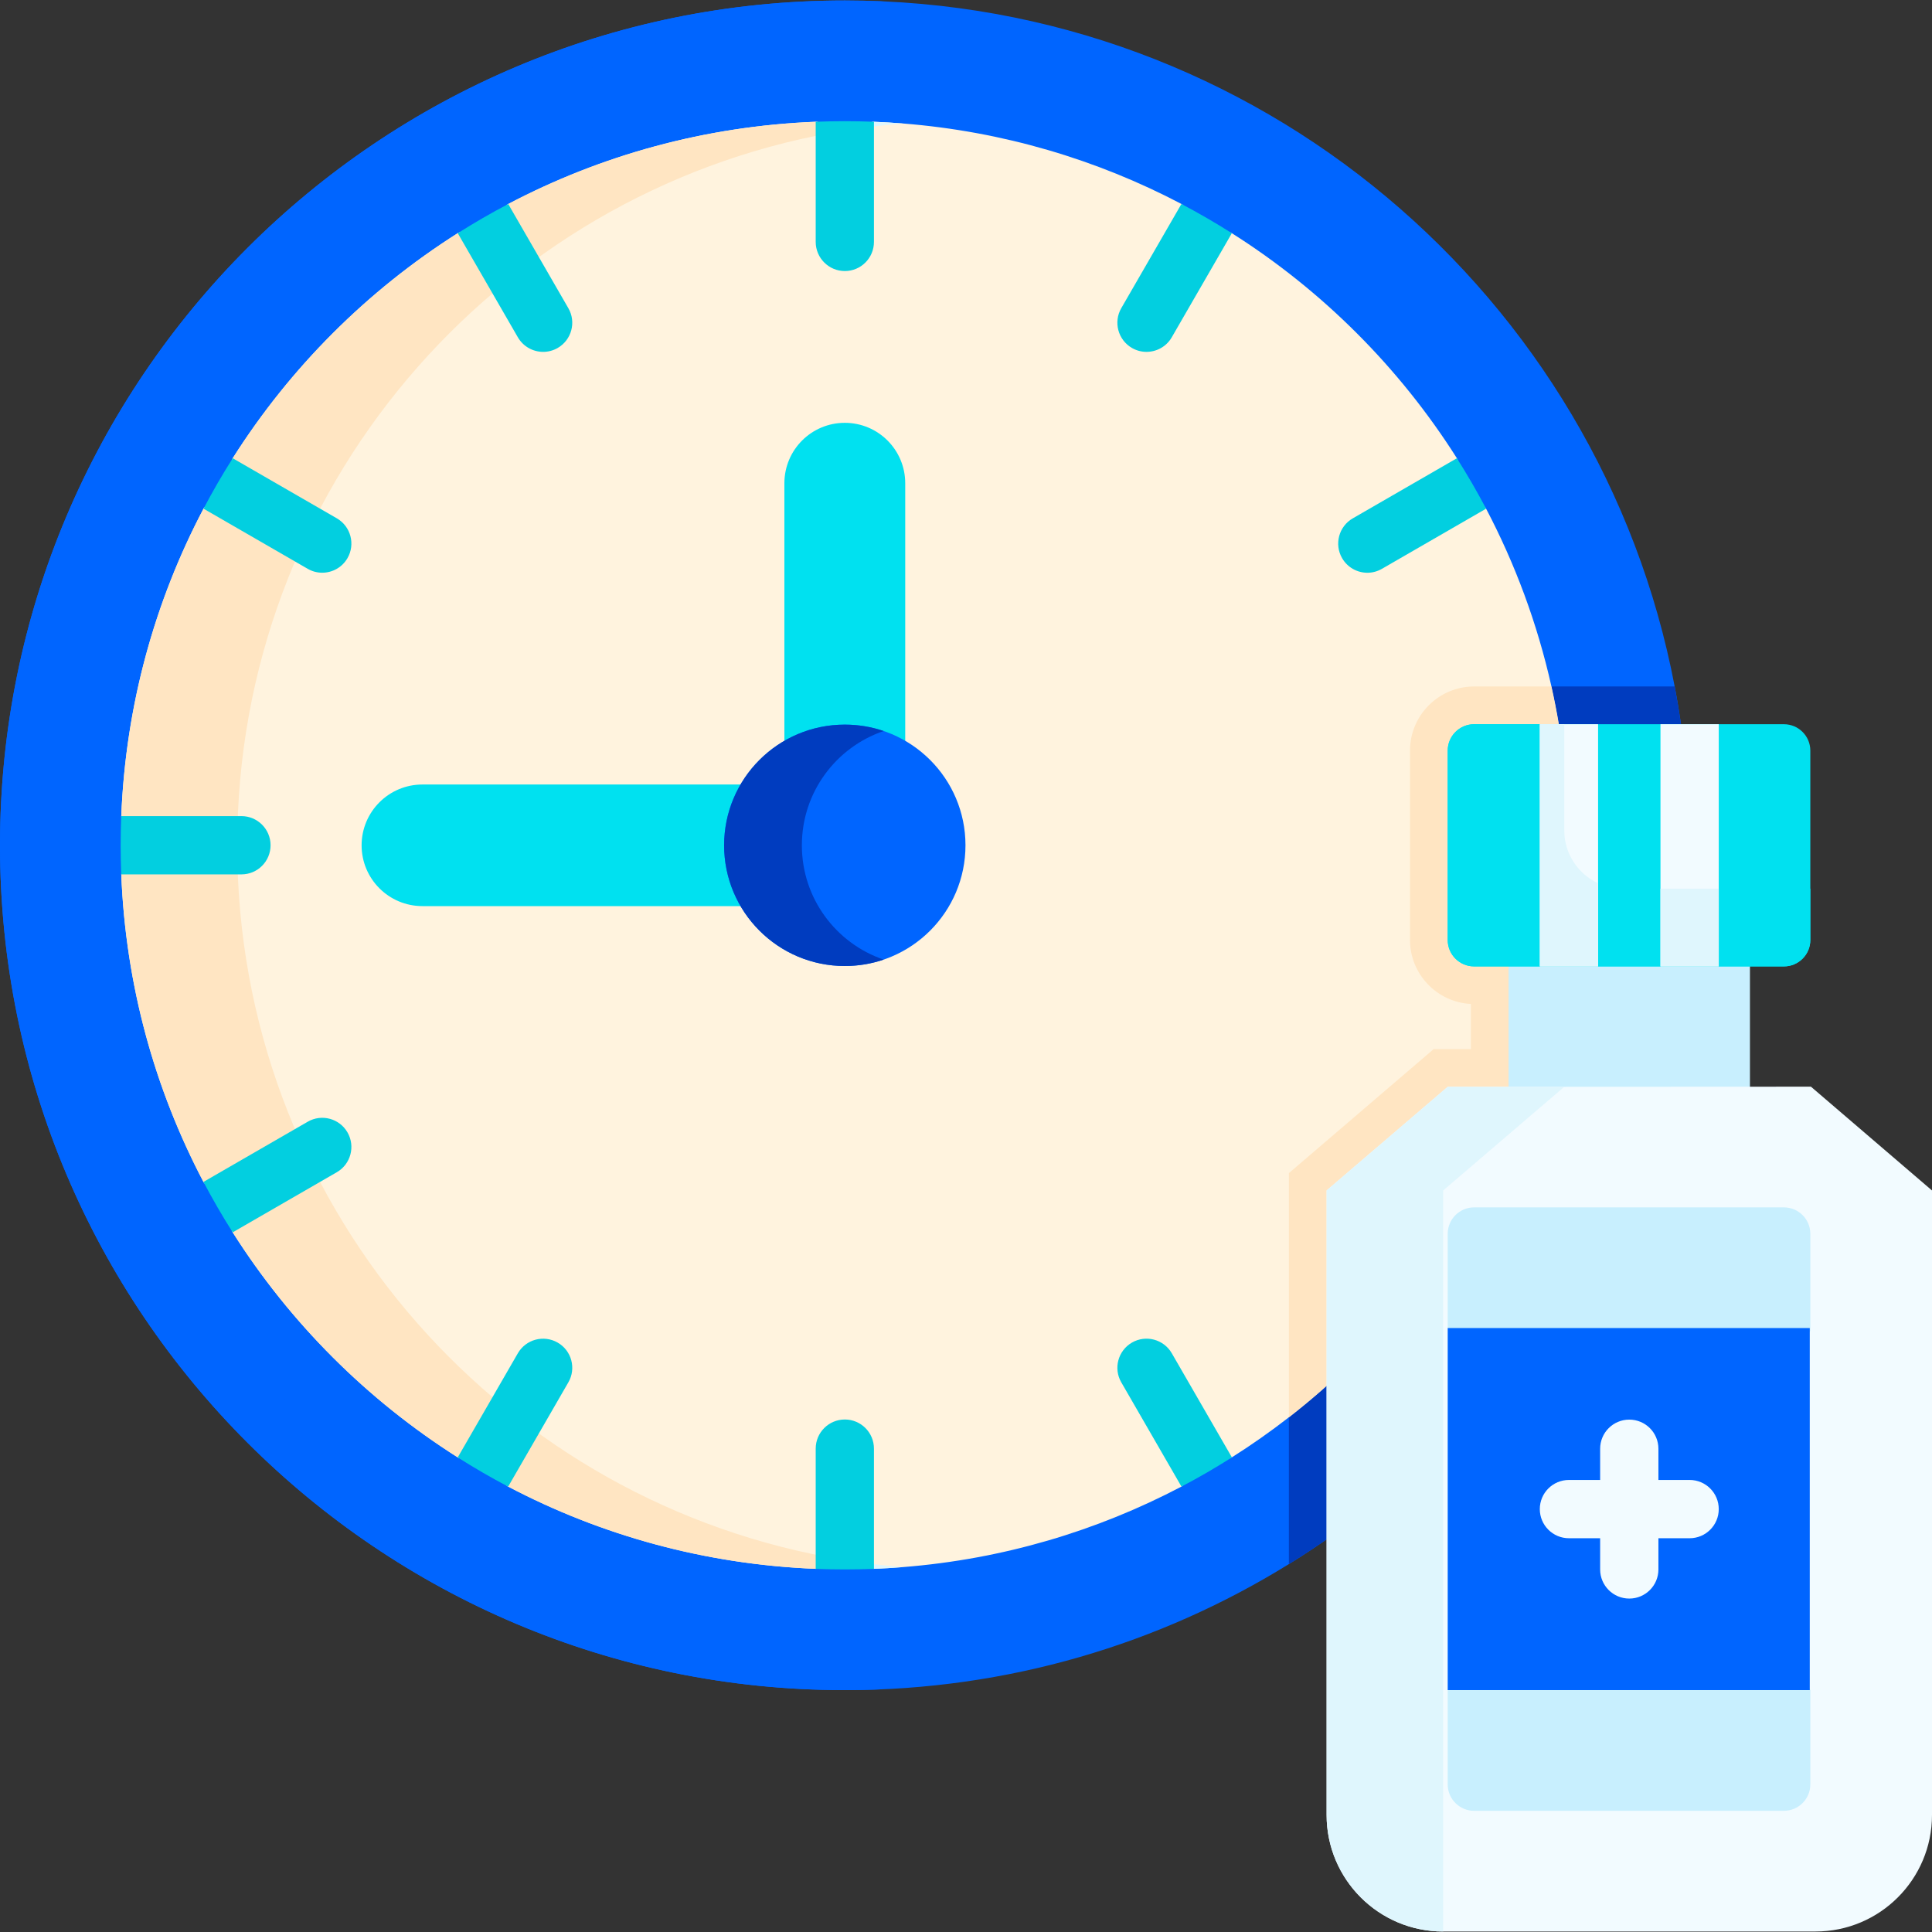 <svg width="48" height="48" viewBox="0 0 48 48" fill="none" xmlns="http://www.w3.org/2000/svg">
<rect x="0" y="0" width="48" height="48" fill="#333333" stroke="none"/>
<g clip-path="url(#clip0_892_4536)">
<path d="M41.978 21.002C41.978 28.547 37.997 35.162 32.021 38.86C28.816 40.845 25.036 41.991 20.99 41.991C9.398 41.991 0 32.593 0 21.002C0 9.41 9.398 0.012 20.99 0.012C31.232 0.012 39.761 7.349 41.607 17.055C41.851 18.334 41.978 19.653 41.978 21.002V21.002Z" fill="#0065FF"/>
<path d="M38.98 21.002C38.98 26.779 36.256 31.922 32.021 35.213C31.566 35.567 31.094 35.898 30.605 36.208C30.405 36.335 29.948 36.02 29.742 36.14C29.53 36.263 29.569 36.82 29.353 36.934C27.257 38.036 24.919 38.737 22.437 38.934H22.436C22.196 38.953 21.955 38.968 21.713 38.977C21.643 38.98 21.571 38.92 21.498 38.835C21.324 38.629 21.147 38.273 20.976 38.273C20.842 38.273 20.711 38.493 20.581 38.688C20.477 38.843 20.372 38.981 20.266 38.977C17.515 38.868 14.924 38.143 12.625 36.934C12.416 36.824 12.508 36.258 12.304 36.14C12.09 36.017 11.581 36.34 11.372 36.208C9.12 34.781 7.207 32.868 5.781 30.617C5.645 30.403 6.057 29.939 5.929 29.718C5.815 29.521 5.162 29.567 5.055 29.364C3.846 27.065 3.121 24.474 3.013 21.724C3.003 21.484 3.492 21.265 3.492 21.023C3.492 20.78 3.003 20.516 3.013 20.276C3.122 17.525 3.847 14.934 5.057 12.637C5.176 12.411 5.825 12.571 5.953 12.351C6.068 12.153 5.659 11.577 5.782 11.384C7.208 9.133 9.122 7.219 11.373 5.793C11.587 5.658 12.084 6.009 12.304 5.883C12.503 5.768 12.424 5.175 12.627 5.068C14.925 3.859 17.516 3.134 20.266 3.025C20.396 3.019 20.53 3.165 20.664 3.299C20.777 3.411 20.889 3.515 21 3.515C21.151 3.515 21.299 3.318 21.447 3.175C21.535 3.089 21.623 3.021 21.713 3.025C21.955 3.034 22.196 3.049 22.436 3.068H22.437C24.918 3.265 27.257 3.966 29.352 5.067C29.569 5.182 29.506 5.76 29.718 5.883C29.924 6.002 30.405 5.667 30.604 5.793C32.856 7.219 34.769 9.132 36.196 11.384C36.331 11.597 36.037 12.062 36.164 12.281C36.279 12.481 36.814 12.433 36.921 12.637C37.645 14.014 38.196 15.496 38.545 17.055C38.829 18.325 38.98 19.646 38.98 21.002V21.002Z" fill="#FFF3DE"/>
<path d="M41.979 21.002C41.979 28.547 37.997 35.162 32.022 38.861V35.214C36.256 31.922 38.98 26.78 38.98 21.002C38.98 19.646 38.83 18.326 38.545 17.055H41.607C41.851 18.334 41.979 19.653 41.979 21.002V21.002Z" fill="#003CBF"/>
<path d="M38.98 21.002C38.98 26.78 36.256 31.922 32.022 35.214V29.146L35.62 26.064H36.544V24.943C35.702 24.9 35.031 24.204 35.031 23.353V18.649C35.031 17.77 35.746 17.055 36.625 17.055H38.545C38.83 18.326 38.98 19.646 38.98 21.002V21.002Z" fill="#FFE5C2"/>
<path d="M21.955 41.968C21.635 41.983 21.313 41.99 20.989 41.99C9.397 41.99 0 32.593 0 21.002C0 9.409 9.397 0.012 20.99 0.012C21.313 0.012 21.635 0.02 21.955 0.034C10.81 0.538 1.931 9.733 1.931 21.002C1.931 32.27 10.81 41.464 21.955 41.968V41.968Z" fill="#0065FF"/>
<path d="M5.894 21.002C5.894 29.808 12.223 37.138 20.581 38.688C20.477 38.843 20.372 38.981 20.266 38.977C17.515 38.868 14.924 38.143 12.625 36.934C12.416 36.824 12.508 36.258 12.304 36.14C12.09 36.017 11.581 36.34 11.372 36.208C9.12 34.781 7.207 32.868 5.781 30.617C5.645 30.403 6.057 29.939 5.929 29.718C5.815 29.521 5.162 29.567 5.055 29.364C3.846 27.065 3.121 24.474 3.013 21.724C3.003 21.484 3.492 21.265 3.492 21.023C3.492 20.78 3.003 20.516 3.013 20.276C3.122 17.525 3.847 14.934 5.057 12.637C5.176 12.411 5.825 12.571 5.953 12.351C6.068 12.153 5.659 11.577 5.782 11.384C7.208 9.133 9.122 7.219 11.373 5.793C11.587 5.658 12.084 6.009 12.304 5.883C12.503 5.768 12.424 5.175 12.627 5.068C14.925 3.859 17.516 3.134 20.266 3.025C20.396 3.019 20.53 3.165 20.664 3.299C12.265 4.816 5.894 12.166 5.894 21.002V21.002Z" fill="#FFE5C2"/>
<path d="M21.499 38.835C21.809 38.876 22.122 38.909 22.436 38.934C22.197 38.953 21.956 38.968 21.714 38.977C21.643 38.98 21.571 38.92 21.499 38.835Z" fill="#DFF6FD"/>
<path d="M22.436 3.069C22.104 3.095 21.774 3.131 21.447 3.176C21.535 3.089 21.623 3.022 21.713 3.026C21.955 3.035 22.196 3.05 22.436 3.069Z" fill="#DFF6FD"/>
<path d="M20.989 22.503C20.16 22.503 19.488 21.831 19.488 21.002V12.006C19.488 11.177 20.16 10.505 20.989 10.505C21.818 10.505 22.49 11.177 22.49 12.006V21.002C22.49 21.831 21.818 22.503 20.989 22.503V22.503Z" fill="#00E1F0"/>
<path d="M20.99 22.512H10.495C9.661 22.512 8.984 21.836 8.984 21.002C8.984 20.167 9.661 19.491 10.495 19.491H20.99C21.824 19.491 22.5 20.167 22.5 21.002C22.5 21.836 21.824 22.512 20.99 22.512Z" fill="#00E1F0"/>
<path d="M20.989 24C22.645 24 23.987 22.657 23.987 21.001C23.987 19.345 22.645 18.003 20.989 18.003C19.333 18.003 17.99 19.345 17.99 21.001C17.99 22.657 19.333 24 20.989 24Z" fill="#0065FF"/>
<path d="M21.955 23.841C21.652 23.944 21.327 24 20.989 24C19.333 24 17.991 22.657 17.991 21.002C17.991 19.345 19.333 18.003 20.989 18.003C21.327 18.003 21.652 18.059 21.955 18.162C20.772 18.564 19.922 19.683 19.922 21.002C19.922 22.319 20.772 23.439 21.955 23.841Z" fill="#003CBF"/>
<path d="M37.48 23.061H43.477V27.936H37.48V23.061Z" fill="#C8EFFE"/>
<path d="M21.713 3.025V6.01C21.713 6.41 21.389 6.734 20.99 6.734C20.59 6.734 20.266 6.409 20.266 6.01V3.025C20.506 3.016 20.747 3.011 20.99 3.011C21.232 3.011 21.473 3.016 21.713 3.025V3.025Z" fill="#02CFE0"/>
<path d="M21.713 35.991V38.978C21.473 38.987 21.232 38.992 20.99 38.992C20.747 38.992 20.506 38.987 20.266 38.978V35.991C20.266 35.591 20.59 35.267 20.99 35.267C21.389 35.267 21.713 35.591 21.713 35.991Z" fill="#02CFE0"/>
<path d="M13.856 8.645C13.742 8.711 13.617 8.742 13.495 8.742C13.244 8.742 13.001 8.612 12.866 8.38L11.373 5.794C11.78 5.536 12.198 5.294 12.627 5.069L14.12 7.656C14.321 8.002 14.202 8.445 13.856 8.645V8.645Z" fill="#02CFE0"/>
<path d="M30.606 36.208C30.2 36.467 29.782 36.709 29.353 36.934L27.858 34.344C27.658 33.999 27.777 33.556 28.123 33.356C28.469 33.156 28.912 33.275 29.112 33.62L30.606 36.208Z" fill="#02CFE0"/>
<path d="M8.369 29.123L5.781 30.617C5.523 30.211 5.281 29.793 5.055 29.364L7.645 27.869C7.99 27.669 8.433 27.787 8.633 28.134C8.833 28.48 8.714 28.923 8.369 29.123V29.123Z" fill="#02CFE0"/>
<path d="M36.922 12.638L34.334 14.132C34.22 14.198 34.095 14.23 33.972 14.23C33.721 14.23 33.478 14.099 33.344 13.867C33.144 13.521 33.263 13.078 33.61 12.878L36.196 11.385C36.453 11.791 36.696 12.209 36.922 12.638V12.638Z" fill="#02CFE0"/>
<path d="M14.12 34.345L12.625 36.935C12.196 36.709 11.778 36.467 11.372 36.209L12.866 33.621C13.067 33.275 13.509 33.157 13.856 33.357C14.202 33.556 14.321 33.999 14.12 34.345V34.345Z" fill="#02CFE0"/>
<path d="M30.605 5.794L29.112 8.38C28.978 8.613 28.734 8.742 28.484 8.742C28.362 8.742 28.237 8.711 28.123 8.645C27.777 8.445 27.658 8.002 27.858 7.656L29.352 5.068C29.781 5.294 30.199 5.536 30.605 5.794V5.794Z" fill="#02CFE0"/>
<path d="M8.633 13.867C8.499 14.099 8.256 14.229 8.006 14.229C7.883 14.229 7.759 14.198 7.645 14.132L5.057 12.638C5.282 12.209 5.524 11.791 5.782 11.385L8.369 12.878C8.714 13.078 8.833 13.521 8.633 13.867V13.867Z" fill="#02CFE0"/>
<path d="M6.722 21C6.722 21.401 6.398 21.724 5.998 21.724H3.012C3.003 21.484 2.998 21.244 2.998 21.002C2.998 20.759 3.003 20.516 3.012 20.276H5.998C6.398 20.276 6.722 20.6 6.722 21V21Z" fill="#02CFE0"/>
<path d="M48 29.577V45.092C48 46.691 46.704 47.988 45.104 47.988H35.855C34.255 47.988 32.959 46.691 32.959 45.092V29.577L35.967 27.002L38.861 27.001L44.992 26.998L48 29.577Z" fill="#F2FBFF"/>
<path d="M38.863 27.002L35.855 29.577V47.988C34.255 47.988 32.959 46.691 32.959 45.092V29.577L35.967 27.002L38.861 27.001L38.863 27.002Z" fill="#DFF6FD"/>
<path d="M44.32 44.989H36.624C36.262 44.989 35.968 44.695 35.968 44.333V41.991L36.53 40.969V33.906L35.968 32.995V30.653C35.968 30.291 36.262 29.997 36.624 29.997H44.32C44.683 29.997 44.977 30.291 44.977 30.653V33.063L44.508 33.875V41.219L44.977 41.991V44.333C44.977 44.695 44.683 44.989 44.32 44.989Z" fill="#C8EFFE"/>
<path d="M35.968 32.995H44.963V41.99H35.968V32.995Z" fill="#0065FF"/>
<path d="M40.479 40.654C39.615 40.654 38.903 39.991 38.825 39.147C37.981 39.069 37.318 38.357 37.318 37.493C37.318 36.629 37.981 35.917 38.825 35.839C38.903 34.995 39.615 34.333 40.479 34.333C41.343 34.333 42.055 34.995 42.133 35.839C42.977 35.917 43.639 36.629 43.639 37.493C43.639 38.357 42.977 39.069 42.133 39.147C42.055 39.991 41.343 40.654 40.479 40.654Z" fill="#0065FF"/>
<path d="M41.978 36.769H41.203V35.994C41.203 35.594 40.879 35.27 40.479 35.27C40.079 35.27 39.755 35.594 39.755 35.994V36.769H38.98C38.58 36.769 38.256 37.093 38.256 37.493C38.256 37.893 38.58 38.217 38.98 38.217H39.755V38.992C39.755 39.392 40.079 39.716 40.479 39.716C40.879 39.716 41.203 39.392 41.203 38.992V38.217H41.978C42.378 38.217 42.702 37.893 42.702 37.493C42.702 37.093 42.378 36.769 41.978 36.769Z" fill="#F2FBFF"/>
<path d="M44.977 18.649V23.354C44.977 23.716 44.683 24.01 44.321 24.01H36.624C36.262 24.01 35.968 23.716 35.968 23.354V18.649C35.968 18.287 36.262 17.993 36.624 17.993H44.321C44.683 17.993 44.977 18.287 44.977 18.649V18.649Z" fill="#00E1F0"/>
<path d="M44.977 22.079V23.354C44.977 23.716 44.683 24.01 44.321 24.01H36.624C36.262 24.01 35.968 23.716 35.968 23.354V18.649C35.968 18.287 36.262 17.993 36.624 17.993H38.864V20.631C38.864 21.431 39.512 22.079 40.312 22.079H44.977Z" fill="#00E1F0"/>
<path d="M39.704 17.993V23.999C39.704 24.003 39.704 24.006 39.703 24.01H38.257C38.256 24.006 38.256 24.003 38.256 23.999V17.993H39.704Z" fill="#F2FBFF"/>
<path d="M42.702 17.993V23.999C42.702 24.003 42.702 24.006 42.701 24.01H41.255C41.254 24.006 41.254 24.003 41.254 23.999V17.993H42.702Z" fill="#F2FBFF"/>
<path d="M38.257 24.01H39.703C39.704 24.006 39.704 24.003 39.704 23.999V21.945C39.208 21.715 38.864 21.213 38.864 20.631V17.993H38.256L38.257 24.01Z" fill="#DFF6FD"/>
<path d="M42.702 22.079V23.999C42.702 24.003 42.702 24.006 42.701 24.009H41.255C41.254 24.006 41.254 24.003 41.254 23.999V22.079H42.702Z" fill="#DFF6FD"/>
</g>
<defs>
<clipPath id="clip0_892_4536">
<rect width="48" height="48" fill="white"/>
</clipPath>
</defs>
</svg>
